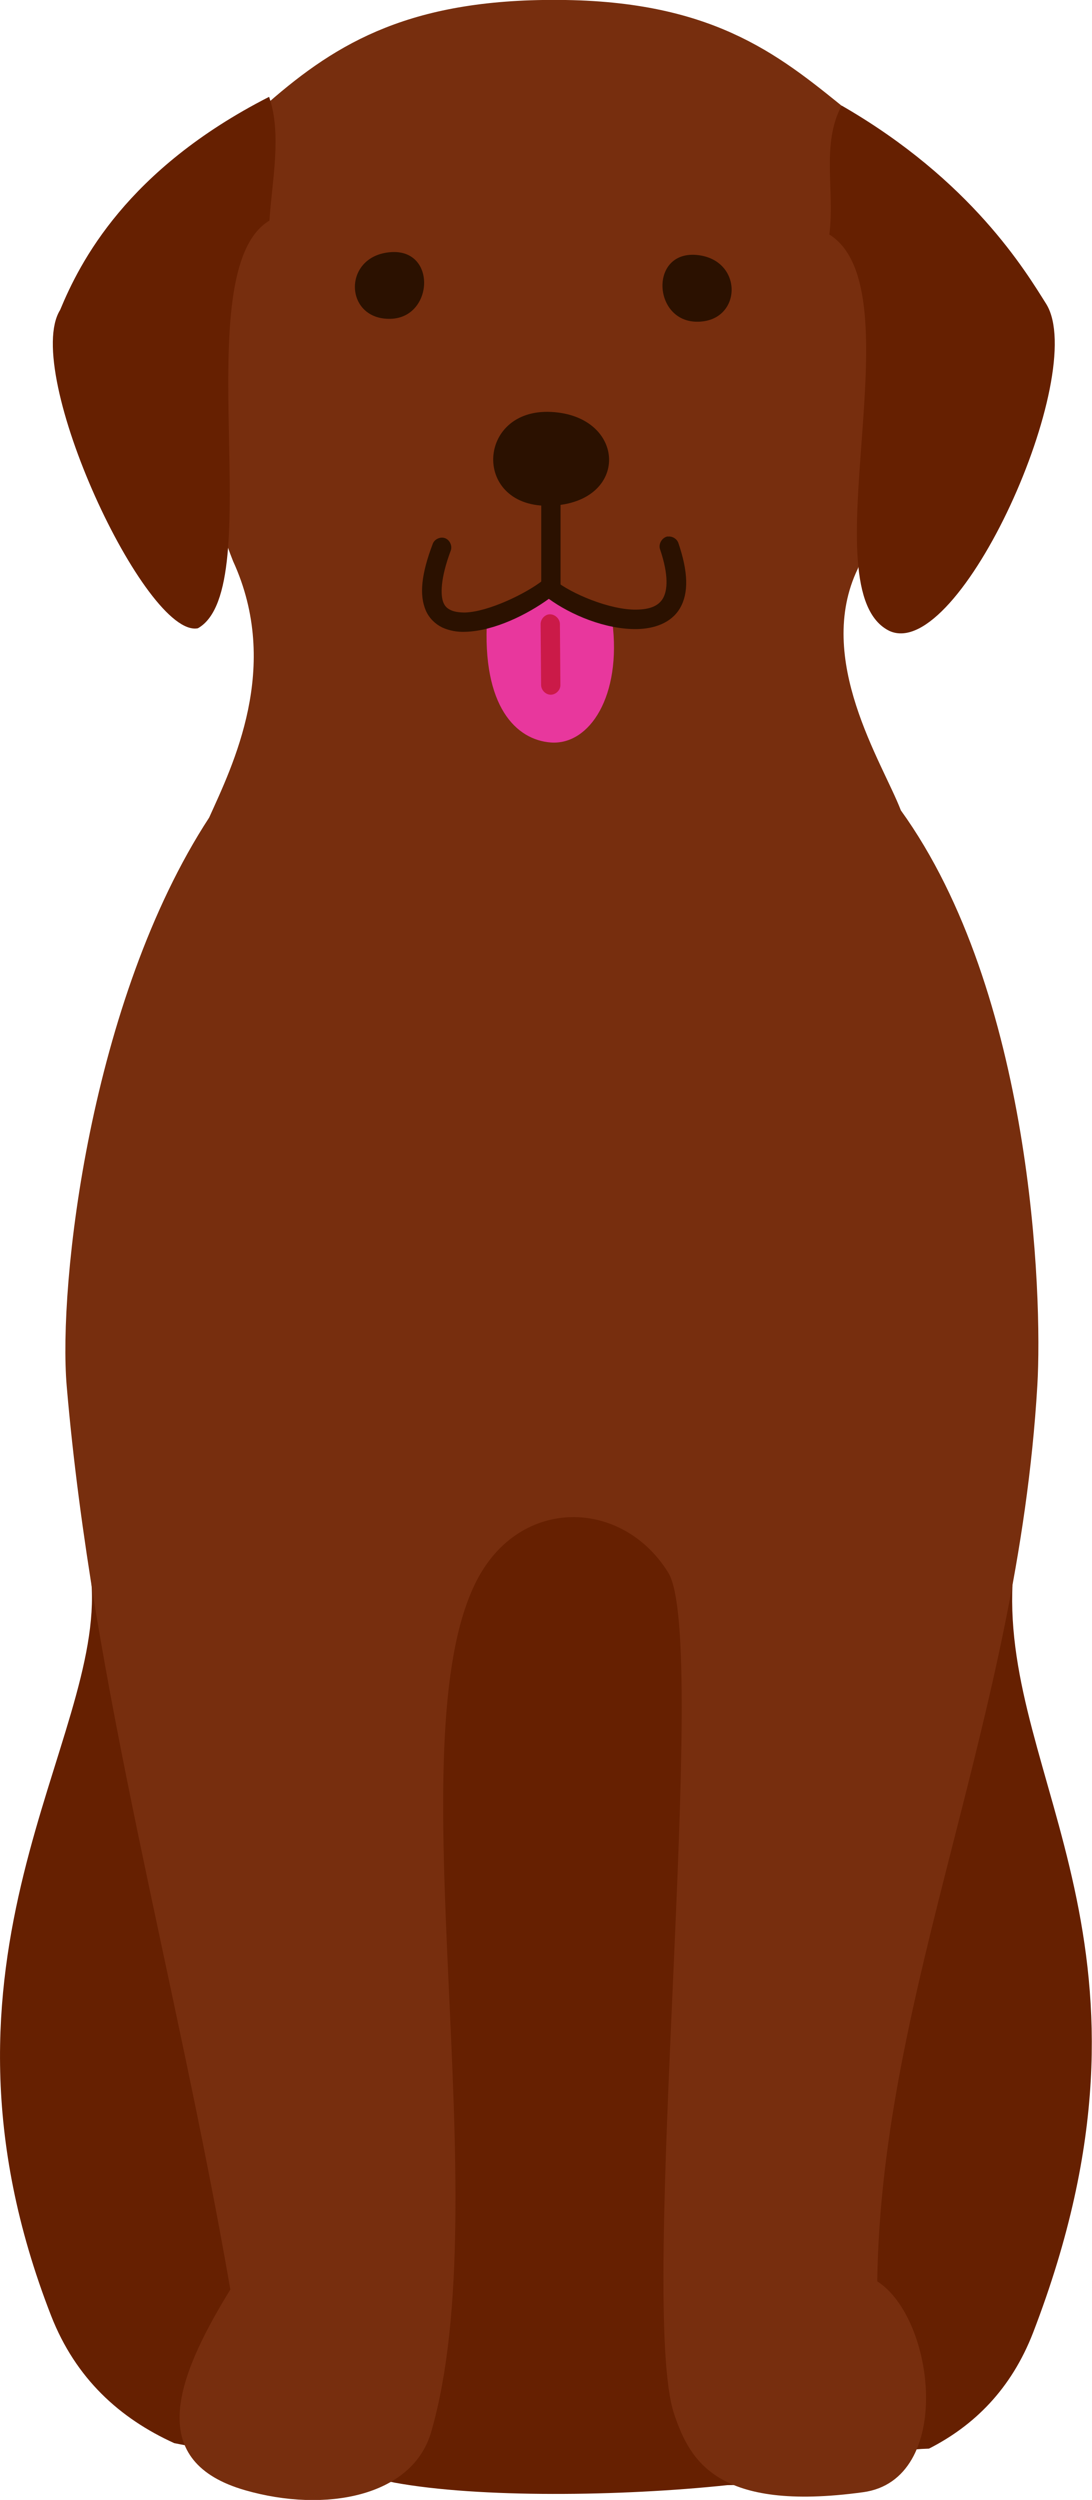 <?xml version="1.0" encoding="UTF-8"?>
<svg id="Layer_2" data-name="Layer 2" xmlns="http://www.w3.org/2000/svg" viewBox="0 0 67.93 155.42">
  <defs>
    <style>
      .cls-1 {
        fill: #772e0e;
      }

      .cls-1, .cls-2, .cls-3, .cls-4, .cls-5 {
        stroke-width: 0px;
      }

      .cls-2 {
        fill: #2b1100;
      }

      .cls-3 {
        fill: #cb1a48;
      }

      .cls-4 {
        fill: #662001;
      }

      .cls-5 {
        fill: #e8379d;
      }
    </style>
  </defs>
  <g id="Layer_1-2" data-name="Layer 1">
    <g>
      <path class="cls-4" d="M5.68,98.31c.83,9.97-11.21,23.33-2.5,45.66,1.53,3.91,4.27,6.38,7.66,7.92,5,1,9.08,1.42,13.68,2.45,5.26.97,14.14.86,20.73.16,4.61-.01,7.74-2.12,12.54-2.27,2.79-1.42,5.11-3.68,6.48-7.22,9.17-23.83-1.92-34.33-1.28-46.6-8.52-28-47.56-28.08-57.32-.09h0Z"/>
      <path class="cls-1" d="M35.18,0c-9.55-.15-14.18,2.62-18.5,6.39-3.66,5.64-6.11,18.67-2.18,28.5,3.02,6.58-.04,12.72-1.49,15.94-7.42,11.37-9.4,29.03-8.86,35.35,1.59,18.6,6.84,36.89,10.18,56.16-3.55,5.75-5.17,10.73.93,12.48,4.95,1.42,10.39.41,11.56-3.62,4.23-14.57-2.31-42.93,2.83-52.93,2.71-5.27,9.07-5.1,11.92-.5,2.61,4.23-1.93,45.66.38,52.35.96,2.8,2.61,6.07,11.74,4.82,5.63-.76,4.52-10.79.88-13.11.26-18.19,8.73-34.82,9.96-55.7.33-5.64-.32-24.42-8.49-35.75-1.15-2.99-5.38-9.4-2.68-15.02,4.16-11.37,2.41-22.2-.38-28.28C48.74,3.65,44.74.15,35.18,0h0Z"/>
      <path class="cls-2" d="M24.16,15.69c-2.88.34-2.72,4.22.15,4.13,2.7-.08,2.88-4.5-.15-4.13h0Z"/>
      <path class="cls-2" d="M34.29,25.61c4.69.24,4.91,5.63-.01,5.83-4.92.2-4.68-6.07.01-5.83h0Z"/>
      <path class="cls-2" d="M34.14,30.35c-.27.06-.48.32-.47.6v5.57c0,.32.28.61.6.61s.61-.29.6-.61v-5.57c0-.36-.38-.68-.73-.6h0Z"/>
      <path class="cls-2" d="M43.43,15.86c2.88.35,2.72,4.23-.15,4.14-2.7-.09-2.87-4.5.15-4.14h0Z"/>
      <path class="cls-5" d="M38.09,38.65c.59,4.61-1.41,7.69-3.83,7.51-2.13-.16-4.29-2.21-3.96-7.72,1.51-.62,3.18-1.61,3.77-1.91.86.36,2.58,1.38,4.03,2.12h0Z"/>
      <path class="cls-3" d="M34.11,38.2c-.27.06-.48.32-.48.6l.03,3.78c0,.32.28.61.6.61s.61-.29.6-.61l-.03-3.78c0-.36-.37-.67-.72-.6h0Z"/>
      <path class="cls-4" d="M16.75,13.72c-5.26,3.18.03,22.82-4.44,25.34-3.24.63-10.97-15.94-8.57-19.79,1.23-2.97,4.14-8.73,13-13.25.81,2.33.17,5.3.02,7.7h0Z"/>
      <path class="cls-4" d="M52.35,6.56c8.1,4.66,11.46,10.32,12.74,12.35,2.65,4.33-5.39,22.27-9.75,20.32-5.15-2.48,1.79-21.2-3.75-24.65.35-2.76-.52-5.63.77-8.02h0Z"/>
      <path class="cls-2" d="M41.54,33.35c-.35.05-.6.47-.48.8.55,1.62.46,2.57.18,3.05-.28.48-.83.69-1.65.7-1.64.03-4.08-1-5.07-1.82-.21-.17-.54-.17-.75,0-1.04.82-3.39,1.96-4.85,2-.37,0-.67-.05-.88-.15-.21-.1-.35-.22-.45-.45-.2-.46-.2-1.52.45-3.25.11-.29-.06-.66-.35-.77-.29-.11-.66.05-.77.35-.71,1.87-.85,3.18-.43,4.15.21.48.59.84,1.02,1.05.44.2.93.29,1.43.27,1.83-.05,3.89-1.1,5.2-2.05,1.36.99,3.52,1.91,5.48,1.88,1.05-.02,2.13-.36,2.68-1.3.55-.94.51-2.26-.1-4.05-.09-.26-.38-.44-.65-.4h0Z"/>
    </g>
  </g>
</svg>